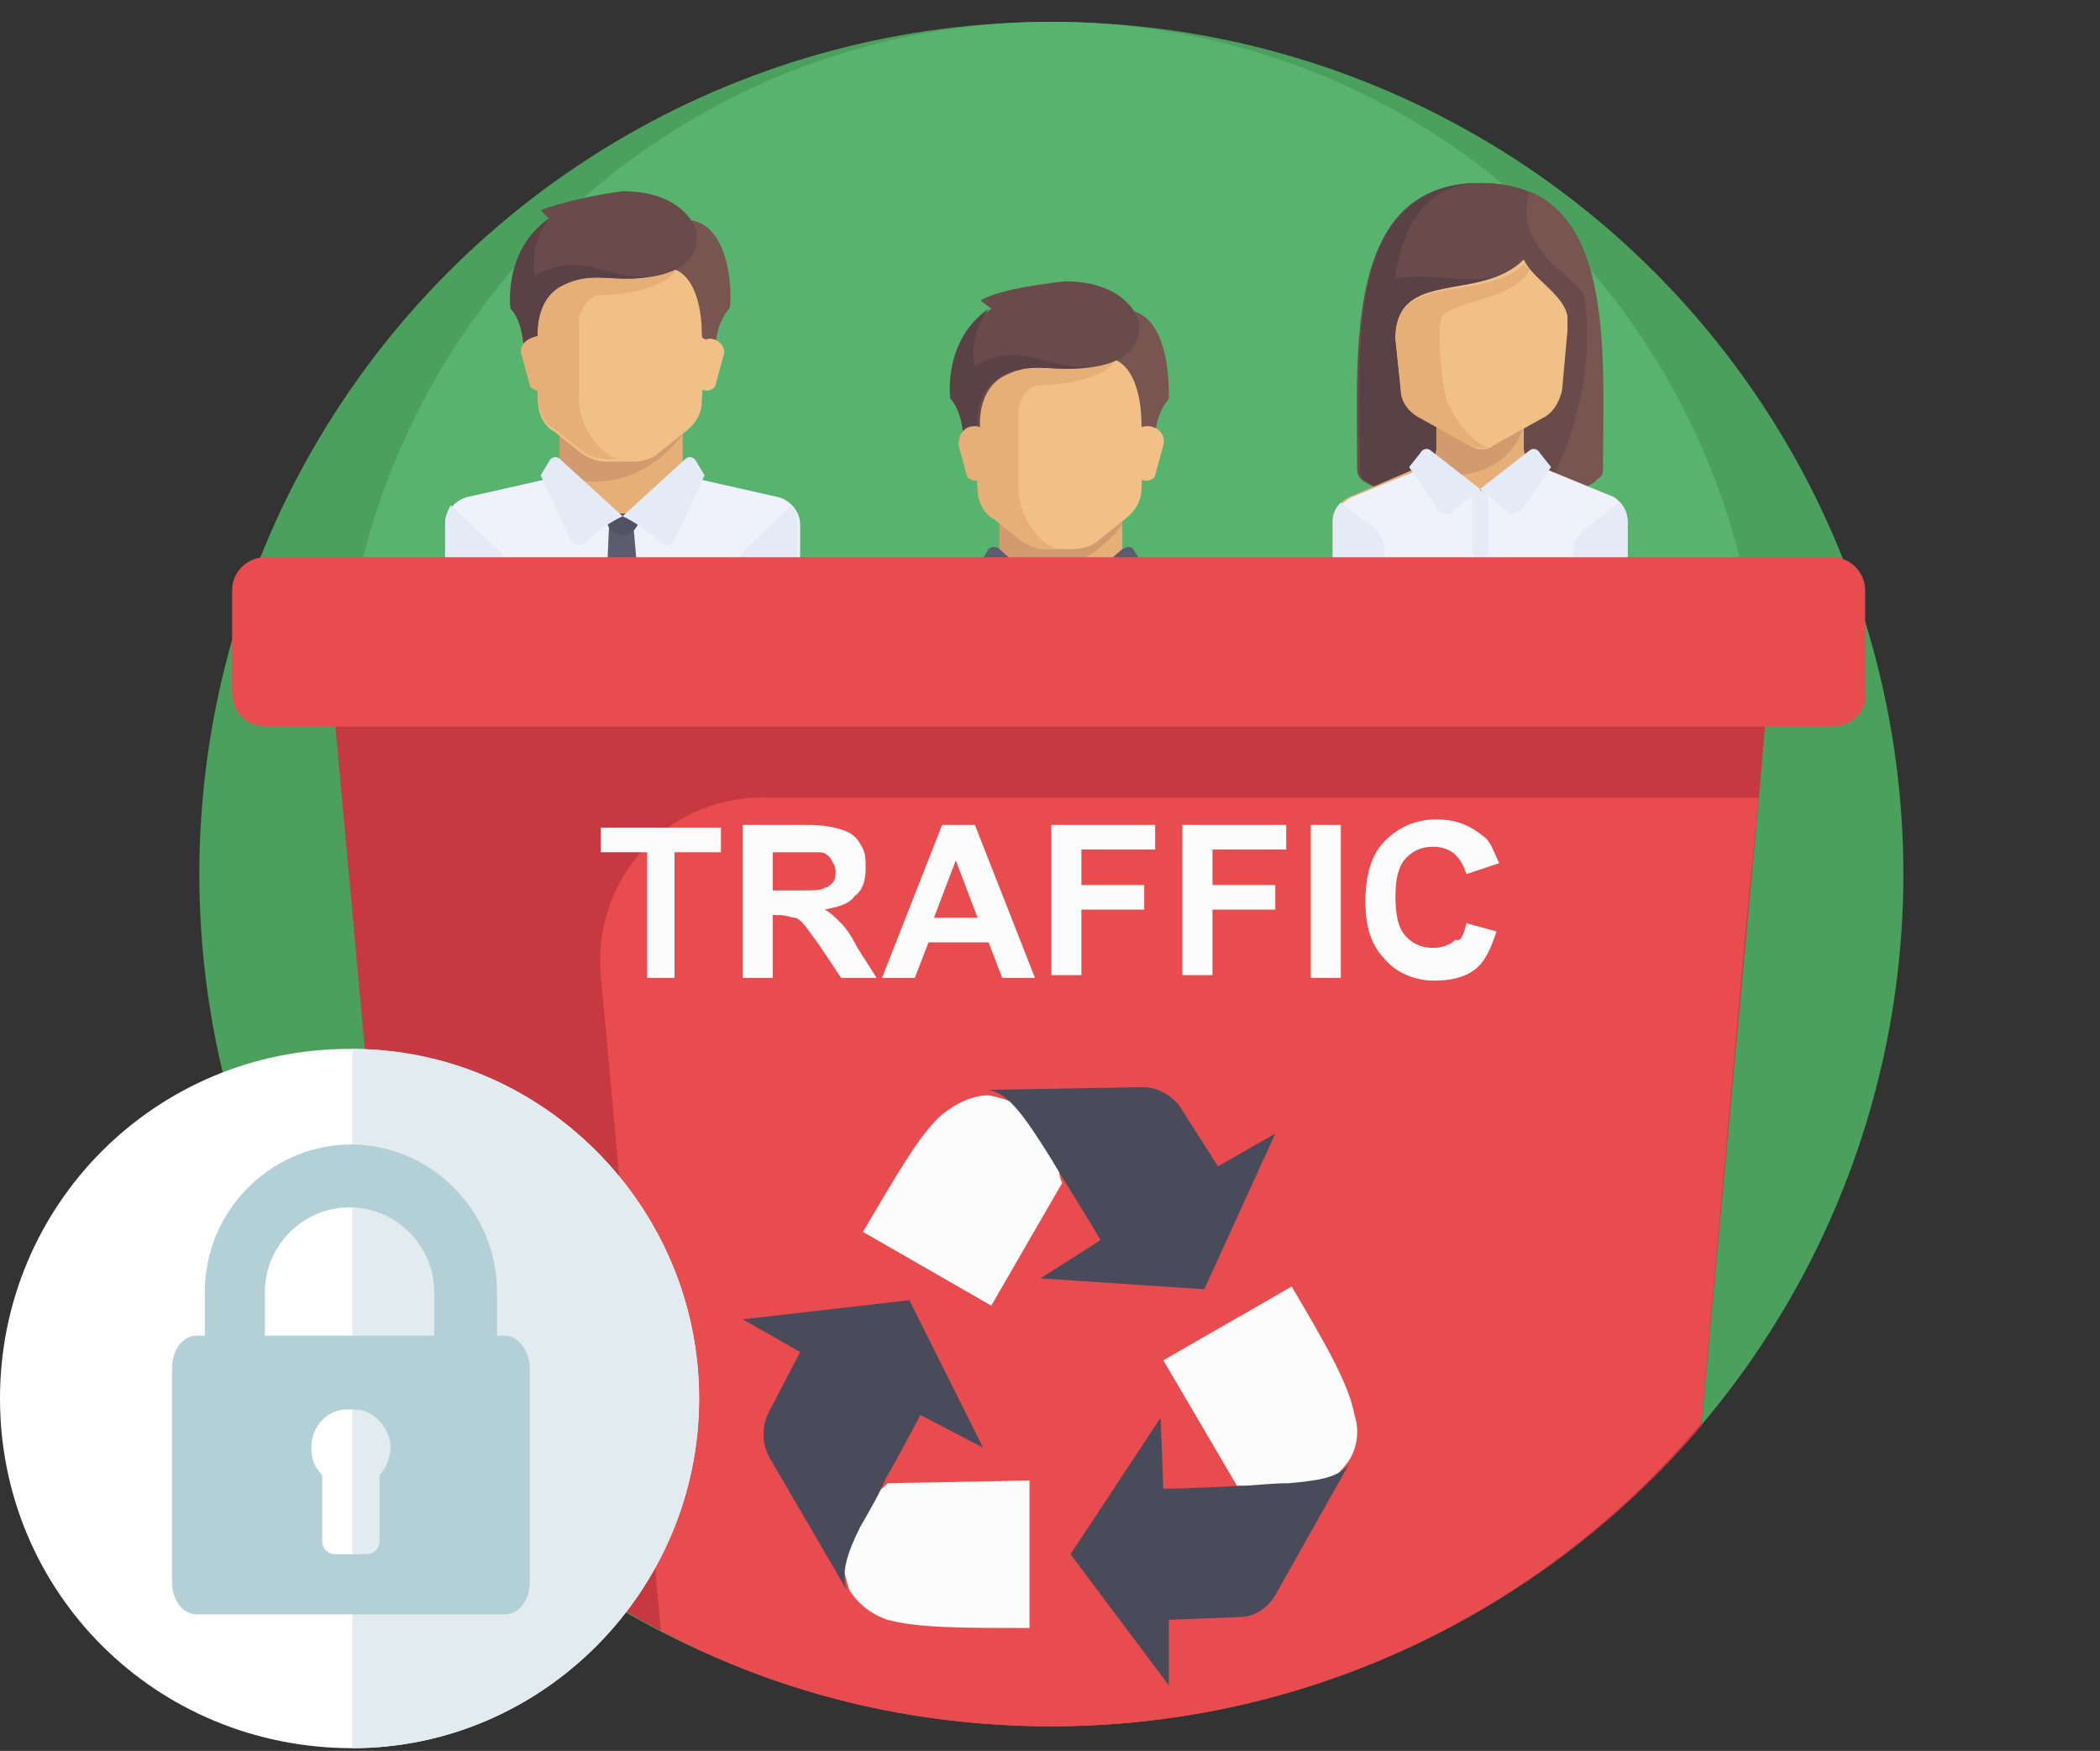 <?xml version="1.0" encoding="utf-8"?>
<!-- Generator: Adobe Illustrator 23.0.0, SVG Export Plug-In . SVG Version: 6.00 Build 0)  -->
<svg version="1.1" id="Слой_1" xmlns="http://www.w3.org/2000/svg" xmlns:xlink="http://www.w3.org/1999/xlink" x="0px" y="0px"
	 viewBox="0 0 76.9 64.1" style="enable-background:new 0 0 76.9 64.1;" xml:space="preserve">
<rect x="0" y="0" width="76.9" height="64.1" fill="#333333" stroke="none"/>
<style type="text/css">
	.st0{fill:#4BA05D;}
	.st1{fill:#57B36E;}
	.st2{fill:#E6AF78;}
	.st3{fill:#707487;}
	.st4{fill:#D29B6E;}
	.st5{fill:#F0C087;}
	.st6{fill:#5B5D6E;}
	.st7{fill:#515262;}
	.st8{fill:#785550;}
	.st9{fill:#694B4B;}
	.st10{fill:#5A4146;}
	.st11{fill:#EFF2FA;}
	.st12{fill:#E4EAF6;}
	.st13{fill:#C63940;}
	.st14{fill:#E84C4F;}
	.st15{fill:#FCFCFC;}
	.st16{fill:#494B5B;}
	.st17{fill:#FFFFFF;}
	.st18{fill:#E1EBF0;}
	.st19{fill:#B2D0D6;}
</style>
<title>shield</title>
<desc>Created with Sketch.</desc>
<g>
	<circle class="st0" cx="38.5" cy="32" r="31.2"/>
	<circle class="st1" cx="38.5" cy="26.8" r="26"/>
	<g>
		<polygon class="st2" points="41.1,20.6 41.1,18.9 36.6,18.9 36.6,20.6 38.9,22.6 		"/>
		<path class="st3" d="M44.6,21.4l-3.1-0.7c-0.1,0-0.1,0-0.1-0.1l-2.5,1.5l-2.4-1.5c-0.1,0.1-0.1,0.1-0.2,0.1l-3.1,0.7
			c-0.4,0.1-0.8,0.5-0.8,1v2c0,0.3,0.2,0.5,0.5,0.5h12c0.3,0,0.5-0.2,0.5-0.5v-2C45.4,21.9,45,21.5,44.6,21.4z"/>
		<path class="st4" d="M36.6,18.9v1.8c2.8,1,4.5-1.5,4.5-1.5v-0.3H36.6z"/>
		<path class="st5" d="M35.6,13.1l0.2,4.8c0,0.4,0.2,0.9,0.6,1.1l1,0.8c0.3,0.2,0.6,0.3,0.9,0.3h1c0.3,0,0.7-0.1,0.9-0.3l1-0.8
			c0.4-0.3,0.6-0.7,0.6-1.1l0.2-4.8H35.6z"/>
		<path class="st2" d="M38.1,14.1c1,0,2.5-0.3,2.8-1h-5.3l0.2,4.8c0,0.4,0.2,0.9,0.6,1.1l1,0.8c0.3,0.2,0.6,0.3,0.9,0.3h0.5
			c-0.5,0-1.5-1-1.5-2.2c0-0.6,0-2.2,0-3C37.4,14.6,37.6,14.1,38.1,14.1z"/>
		<g>
			<path class="st6" d="M43.5,23.2l1.6-1.5c0.1,0.2,0.2,0.4,0.2,0.6v2c0,0.3-0.2,0.5-0.5,0.5h-1.7v-0.7
				C43.1,23.8,43.3,23.5,43.5,23.2z"/>
			<path class="st6" d="M34.2,23.2l-1.6-1.5c-0.1,0.2-0.2,0.4-0.2,0.6v2c0,0.3,0.2,0.5,0.5,0.5h1.7v-0.7
				C34.6,23.8,34.5,23.5,34.2,23.2z"/>
			<polygon class="st6" points="39.5,24.9 38.2,24.9 38.4,22.6 39.3,22.6 			"/>
		</g>
		<path class="st7" d="M39.5,22.1h-1.2v0.2c0,0.3,0.3,0.6,0.6,0.6h0c0.3,0,0.6-0.3,0.6-0.6L39.5,22.1L39.5,22.1z"/>
		<g>
			<path class="st6" d="M36.6,20.1l2.3,2.1c0,0-0.7,0.3-1.4,1C37.3,23.2,37,23.2,37,23l-1.1-2.4l0.3-0.5C36.3,20,36.5,20,36.6,20.1z
				"/>
			<path class="st6" d="M41.1,20.1l-2.3,2c0,0,0.7,0.3,1.4,1c0.2,0.1,0.4,0.1,0.5-0.1l1.1-2.4l-0.3-0.5C41.4,20,41.3,20,41.1,20.1z"
				/>
		</g>
		<path class="st8" d="M40.4,11.5l0.2,1.6c1.1,0.2,1.2,1.9,1.2,2.4c0,0.1,0,0.2,0.1,0.2l0.4,0.6c0,0-0.1-1,0.5-1.7
			C42.8,14.6,43,10.5,40.4,11.5z"/>
		<path class="st5" d="M42.6,16.3l-0.3,1.1c0,0.1-0.2,0.2-0.3,0.2l0,0c-0.2,0-0.3-0.1-0.3-0.3l-0.2-1.1c0-0.3,0.2-0.6,0.5-0.6l0,0
			C42.4,15.6,42.7,15.9,42.6,16.3z"/>
		<path class="st9" d="M35.9,11l0.4,0.3c-1.7,1.2-1.4,3.3-1.4,3.3c0.5,0.5,0.5,1.7,0.5,1.7l0.5-0.5c0,0-0.2-1.4,0.8-2
			c0.9-0.5,1.6-0.3,2.4-0.3c2.1,0,2.7-0.8,2.6-1.7c-0.1-0.5-0.8-1.5-2.7-1.5C38.1,10.4,36.6,10.6,35.9,11z"/>
		<path class="st10" d="M35.7,13.4c0,0-0.3-1,0.5-2.1c-1.7,1.2-1.4,3.3-1.4,3.3c0.5,0.5,0.5,1.7,0.5,1.7l0.5-0.5c0,0-0.2-1.4,0.8-2
			c0.9-0.5,1.6-0.3,2.4-0.3c0.3,0,0.6,0,0.9-0.1C38.3,13.6,37.4,12.4,35.7,13.4z"/>
		<path class="st2" d="M35.1,16.3l0.3,1.1c0,0.1,0.2,0.2,0.3,0.2l0,0c0.2,0,0.3-0.1,0.3-0.3l0.2-1.1c0-0.3-0.2-0.6-0.5-0.6l0,0
			C35.3,15.6,35.1,15.9,35.1,16.3z"/>
		<path class="st6" d="M41.8,24.4h-1.2c-0.3,0-0.5,0.2-0.5,0.5l0,0h2.2l0,0C42.4,24.6,42.1,24.4,41.8,24.4z"/>
		<polygon class="st2" points="25,17.4 25,15.6 20.5,15.6 20.5,17.4 22.8,19.3 		"/>
		<path class="st11" d="M28.5,18.2l-3.1-0.7c-0.1,0-0.1,0-0.1-0.1l-2.5,1.5l-2.4-1.5c-0.1,0.1-0.1,0.1-0.2,0.1l-3.1,0.7
			c-0.4,0.1-0.8,0.5-0.8,1v2c0,0.3,0.2,0.5,0.5,0.5h12c0.3,0,0.5-0.2,0.5-0.5v-2C29.3,18.7,28.9,18.3,28.5,18.2z"/>
		<path class="st4" d="M20.5,15.6v1.8c2.8,1,4.5-1.5,4.5-1.5v-0.3L20.5,15.6L20.5,15.6z"/>
		<path class="st5" d="M19.5,9.9l0.2,4.8c0,0.4,0.2,0.9,0.6,1.1l1,0.8c0.3,0.2,0.6,0.3,0.9,0.3h1c0.3,0,0.7-0.1,0.9-0.3l1-0.8
			c0.4-0.3,0.6-0.7,0.6-1.1L26,9.9H19.5L19.5,9.9z"/>
		<path class="st2" d="M22,10.8c1,0,2.5-0.3,2.8-1h-5.3l0.2,4.8c0,0.4,0.2,0.9,0.6,1.1l1,0.8c0.3,0.2,0.6,0.3,0.9,0.3h0.5
			c-0.5,0-1.5-1-1.5-2.2c0-0.6,0-2.2,0-3C21.3,11.4,21.5,10.8,22,10.8z"/>
		<g>
			<path class="st12" d="M27.4,20l1.6-1.5c0.1,0.2,0.2,0.4,0.2,0.6v2c0,0.3-0.2,0.5-0.5,0.5H27v-0.7C27,20.5,27.2,20.2,27.4,20z"/>
			<path class="st12" d="M18.1,20l-1.6-1.5c-0.1,0.2-0.2,0.4-0.2,0.6v2c0,0.3,0.2,0.5,0.5,0.5h1.7v-0.7C18.5,20.5,18.4,20.2,18.1,20
				z"/>
		</g>
		<polygon class="st6" points="23.4,21.6 22.2,21.6 22.3,19.3 23.2,19.3 		"/>
		<path class="st7" d="M23.4,18.8h-1.2V19c0,0.3,0.3,0.6,0.6,0.6h0c0.3,0,0.6-0.3,0.6-0.6L23.4,18.8L23.4,18.8z"/>
		<g>
			<path class="st12" d="M20.5,16.8l2.3,2.1c0,0-0.7,0.3-1.4,1c-0.2,0.1-0.4,0.1-0.5-0.1l-1.1-2.4l0.3-0.5
				C20.2,16.7,20.4,16.7,20.5,16.8z"/>
			<path class="st12" d="M25.1,16.8l-2.3,2.1c0,0,0.7,0.3,1.4,1c0.2,0.1,0.4,0.1,0.5-0.1l1.1-2.4l-0.3-0.5
				C25.4,16.7,25.2,16.7,25.1,16.8z"/>
		</g>
		<path class="st8" d="M24.3,8.2l0.2,1.6c1.1,0.2,1.2,1.9,1.2,2.4c0,0.1,0,0.2,0.1,0.2l0.4,0.6c0,0-0.1-1,0.5-1.7
			C26.8,11.4,27,7.2,24.3,8.2z"/>
		<path class="st5" d="M26.5,13l-0.3,1.1c0,0.1-0.2,0.2-0.3,0.2l0,0c-0.2,0-0.3-0.1-0.3-0.3L25.5,13c0-0.3,0.2-0.6,0.5-0.6l0,0
			C26.3,12.4,26.6,12.7,26.5,13z"/>
		<path class="st9" d="M19.8,7.7L20.1,8c-1.7,1.2-1.4,3.3-1.4,3.3c0.5,0.5,0.5,1.7,0.5,1.7l0.5-0.5c0,0-0.2-1.4,0.8-2
			c0.9-0.5,1.6-0.3,2.4-0.3c2.1,0,2.7-0.8,2.6-1.7c-0.1-0.5-0.8-1.5-2.7-1.5C22,7.1,20.5,7.4,19.8,7.7z"/>
		<path class="st10" d="M19.6,10.1c0,0-0.3-1,0.5-2.1c-1.7,1.2-1.4,3.3-1.4,3.3c0.5,0.5,0.5,1.7,0.5,1.7l0.5-0.5c0,0-0.2-1.4,0.8-2
			c0.9-0.5,1.6-0.3,2.4-0.3c0.3,0,0.6,0,0.9-0.1C22.2,10.3,21.3,9.1,19.6,10.1z"/>
		<path class="st2" d="M19.1,13l0.3,1.1c0,0.1,0.2,0.2,0.3,0.2l0,0c0.2,0,0.3-0.1,0.3-0.3l0.2-1.1c0-0.3-0.2-0.6-0.5-0.6l0,0
			C19.2,12.4,19,12.7,19.1,13z"/>
		<path class="st12" d="M25.8,21.1h-1.2c-0.3,0-0.5,0.2-0.5,0.5l0,0h2.2l0,0C26.3,21.3,26.1,21.1,25.8,21.1z"/>
		<path class="st9" d="M54.2,6.7c-5,0-4.5,6.1-4.5,10.5c0,0.2,0.1,0.3,0.2,0.4c0.5,0.3,2.1,1.1,4.2,1.1c2.1,0,3.7-0.8,4.2-1.1
			c0.2-0.1,0.2-0.2,0.2-0.4C58.7,12.8,59.3,6.7,54.2,6.7z"/>
		<path class="st10" d="M53.9,6.7c-4.7,0.3-4.1,6.2-4.1,10.5c0,0.2,0.1,0.3,0.2,0.4c0.5,0.3,2.1,1.1,4.2,1.1l1.3-8.9"/>
		<path class="st9" d="M54.2,6.7c-2.9,0-3.1,3.5-3.1,3.5c1.6-0.3,2.7,0.4,4.3-0.3l-1.3,8.9c2.1,0,3.7-0.8,4.2-1.1
			c0.2-0.1,0.2-0.2,0.2-0.4C58.7,12.8,59.3,6.7,54.2,6.7z"/>
		<path class="st8" d="M58.7,17.2c0-3.8,0.4-8.9-2.7-10.2c-0.1,0.3-0.2,1.1,0.1,1.6c0.6,1.3,1.3,1.3,1.9,2.2
			c0.6,3.5-1.2,7.2-1.8,7.7l0,0c1.1-0.3,1.9-0.7,2.2-0.9C58.6,17.5,58.7,17.4,58.7,17.2z"/>
		<path class="st2" d="M59.1,18.2L56.2,17c-0.2-0.1-0.4-0.3-0.4-0.6v-0.8h-3.2v0.8c0,0.3-0.2,0.5-0.4,0.6l-2.8,1.2
			c-0.4,0.2-0.6,0.5-0.6,0.9v1.3c0,0.3,0.3,0.6,0.6,0.6H59c0.3,0,0.6-0.3,0.6-0.6v-1.3C59.6,18.7,59.4,18.4,59.1,18.2z"/>
		<path class="st11" d="M59.1,18.2l-2.7-1.1l-2.1,0.9l-2.1-0.9l-2.7,1.1c-0.4,0.2-0.6,0.5-0.6,0.9v1.3c0,0.3,0.3,0.6,0.6,0.6H59
			c0.3,0,0.6-0.3,0.6-0.6v-1.3C59.6,18.7,59.4,18.4,59.1,18.2z"/>
		<path class="st4" d="M55.8,15.6h-3.2v0.8c0,0.3-0.2,0.5-0.4,0.6l-0.4,0.2C55.2,18.1,55.8,15.6,55.8,15.6z"/>
		<g>
			<path class="st12" d="M50.4,19.4l-1.3-1c-0.2,0.2-0.3,0.4-0.3,0.7v1.3c0,0.3,0.3,0.6,0.6,0.6h1.3v-0.8
				C50.7,19.9,50.6,19.6,50.4,19.4z"/>
			<path class="st12" d="M59.6,20.4v-1.3c0-0.3-0.1-0.5-0.3-0.7l-1.3,1c-0.2,0.2-0.4,0.4-0.4,0.8V21H59C59.3,21,59.6,20.7,59.6,20.4
				z"/>
			<path class="st12" d="M54.3,20.4h-0.1c-0.2,0-0.3-0.1-0.3-0.3V18h0.6v2.1C54.6,20.2,54.4,20.4,54.3,20.4z"/>
			<path class="st12" d="M54.2,17.9l-1.8-1.4c-0.1-0.1-0.3-0.1-0.4,0.1l-0.4,0.5l1.1,1.6c0.1,0.1,0.3,0.1,0.4,0.1L54.2,17.9z"/>
			<path class="st12" d="M54.2,17.9l1.8-1.4c0.1-0.1,0.3-0.1,0.4,0.1l0.4,0.5l-1.1,1.6c-0.1,0.1-0.3,0.1-0.4,0.1L54.2,17.9z"/>
		</g>
		<path class="st5" d="M55.8,9.5c-1.6,1.6-4.7,0.3-4.7,2.9l0.2,1.9c0,0.4,0.3,0.8,0.7,1l1.8,1c0.3,0.2,0.7,0.2,0.9,0l1.8-1
			c0.4-0.2,0.6-0.6,0.7-1l0.2-2.2c0-0.2,0-0.3,0-0.5C57.3,10.8,56.1,10.2,55.8,9.5z"/>
		<path class="st2" d="M51.1,12.4l0.2,1.9c0,0.4,0.3,0.8,0.7,1l1.8,1c0.2,0.1,0.4,0.1,0.7,0.1l0,0c0,0-0.9-0.3-1.5-1.7
			c-0.2-0.4-0.4-2.8-0.2-3.1c0.4-0.6,2.6-0.6,3.2-1.7c0-0.1-0.1-0.1-0.1-0.1l0,0c0-0.1-0.1-0.1-0.1-0.1
			C54.2,11.1,51.1,9.9,51.1,12.4z"/>
		<path class="st12" d="M56.6,20.4h-0.8c-0.3,0-0.5,0.2-0.5,0.5V21h1.9v-0.1C57.1,20.6,56.8,20.4,56.6,20.4z"/>
	</g>
	<path class="st13" d="M64.8,24.2l-0.1,1.6l-0.3,3.5l-2.1,22.9C56.6,58.9,48,63.2,38.5,63.2c-5.1,0-10-1.2-14.3-3.5
		c-3.7-1.9-6.9-4.5-9.6-7.7l-2.4-26.3l-0.1-1.6H64.8z"/>
	<g>
		<path class="st14" d="M64.4,29.2l-0.5,5.1l-0.5,5.6l-1.1,12.2C56.6,58.9,48,63.2,38.5,63.2c-5.1,0-10-1.2-14.3-3.5L22,35.7
			c-0.3-3.5,2.4-6.5,5.9-6.5L64.4,29.2L64.4,29.2z"/>
		<path class="st14" d="M67.1,26.6c-57.4,0,0,0-57.4,0c-0.7,0-1.2-0.6-1.2-1.2v-3.8c0-0.7,0.6-1.2,1.2-1.2h57.4
			c0.7,0,1.2,0.6,1.2,1.2v3.8C68.4,26,67.8,26.6,67.1,26.6z"/>
	</g>
	<path class="st15" d="M37.7,54.2v5.4c-2.5,0-4.1,0-5.2-0.3c-0.6-0.2-1.1-0.6-1.4-1.1l0,0c0,0,0,0,0,0c-0.2-0.6-0.5-1.8,0-2.8
		c0.3-0.6,1.1-0.7,1.4-1.1L37.7,54.2L37.7,54.2z"/>
	<path class="st16" d="M33.3,47.6l2.7,5.4l-2.3-1.2c0,0-0.4,0.8-1.3,2.4c-0.2,0.5-0.5,1-0.9,1.7c-0.5,1-0.7,1.7-0.5,2.3l-2.8-4.8
		c-0.3-0.5-0.3-1.1-0.1-1.6l1.2-2.3l-2.1-1.2L33.3,47.6z"/>
	<path class="st15" d="M42.6,49.8l4.7-2.7c1.3,2.2,2.1,3.6,2.3,4.7c0.2,0.6,0.1,1.3-0.3,1.8l0,0c0,0,0,0,0,0C49,54,48,55,47,55
		c-0.7,0-1.1-0.7-1.7-0.6L42.6,49.8z"/>
	<path class="st16" d="M39.2,56.9l3.3-5l0.1,2.6c0,0,0.9,0,2.7-0.1c0.5,0,1.2-0.1,1.9-0.1c1.1-0.1,1.8-0.2,2.2-0.7l-2.7,4.8
		c-0.3,0.5-0.8,0.8-1.3,0.8l-2.6,0.1l0,2.4L39.2,56.9z"/>
	<path class="st15" d="M36.3,47.8l-4.7-2.7c1.3-2.2,2.1-3.6,2.9-4.3c0.5-0.4,1.1-0.7,1.7-0.7l0,0c0,0,0,0,0,0
		c0.6,0.1,1.8,0.5,2.4,1.4c0.4,0.6,0,1.3,0.3,1.8L36.3,47.8z"/>
	<path class="st16" d="M44.1,47.2l-6-0.4l2.2-1.4c0,0-0.4-0.7-1.4-2.3c-0.3-0.5-0.6-1-1-1.6c-0.6-0.9-1.1-1.5-1.7-1.6l5.6-0.1
		c0.6,0,1.1,0.3,1.4,0.7l1.4,2.2l2.1-1.2L44.1,47.2z"/>
	<g>
		<path class="st15" d="M23.7,35.8v-4.6h-1.7v-0.9h4.4v0.9h-1.7v4.6H23.7z"/>
		<path class="st15" d="M27.2,35.8v-5.6h2.4c0.6,0,1,0.1,1.3,0.2c0.3,0.1,0.5,0.3,0.6,0.5c0.2,0.3,0.2,0.5,0.2,0.9
			c0,0.4-0.1,0.8-0.4,1c-0.2,0.3-0.6,0.4-1.1,0.5c0.2,0.1,0.4,0.3,0.6,0.5c0.2,0.2,0.4,0.5,0.6,0.9l0.7,1.1h-1.3l-0.8-1.2
			c-0.3-0.4-0.5-0.7-0.6-0.8c-0.1-0.1-0.2-0.2-0.3-0.2c-0.1,0-0.3-0.1-0.6-0.1h-0.2v2.3H27.2z M28.4,32.6h0.8c0.5,0,0.9,0,1-0.1
			c0.1,0,0.2-0.1,0.3-0.2c0.1-0.1,0.1-0.3,0.1-0.4c0-0.2-0.1-0.3-0.2-0.5c-0.1-0.1-0.2-0.2-0.4-0.2c-0.1,0-0.4,0-0.8,0h-0.9V32.6z"
			/>
		<path class="st15" d="M37.9,35.8h-1.2l-0.5-1.3h-2.2l-0.5,1.3h-1.2l2.2-5.6h1.2L37.9,35.8z M35.8,33.6L35,31.5l-0.8,2.1H35.8z"/>
		<path class="st15" d="M38.5,35.8v-5.6h3.8v0.9h-2.7v1.3h2.3v0.9h-2.3v2.4H38.5z"/>
		<path class="st15" d="M43.3,35.8v-5.6h3.8v0.9h-2.7v1.3h2.3v0.9h-2.3v2.4H43.3z"/>
		<path class="st15" d="M48,35.8v-5.6h1.1v5.6H48z"/>
		<path class="st15" d="M53.7,33.8l1.1,0.3c-0.2,0.6-0.4,1.1-0.8,1.4c-0.4,0.3-0.9,0.4-1.5,0.4c-0.7,0-1.4-0.3-1.8-0.8
			c-0.5-0.5-0.7-1.2-0.7-2.1c0-0.9,0.2-1.7,0.7-2.2c0.5-0.5,1.1-0.8,1.9-0.8c0.7,0,1.2,0.2,1.7,0.6c0.3,0.2,0.4,0.6,0.6,1L53.7,32
			c-0.1-0.3-0.2-0.5-0.4-0.7c-0.2-0.2-0.5-0.3-0.8-0.3c-0.4,0-0.7,0.1-1,0.4c-0.3,0.3-0.4,0.8-0.4,1.4c0,0.7,0.1,1.2,0.4,1.5
			c0.3,0.3,0.6,0.4,1,0.4c0.3,0,0.6-0.1,0.8-0.3C53.5,34.5,53.6,34.2,53.7,33.8z"/>
	</g>
</g>
<g>
	<g>
		<path class="st17" d="M25.6,51.2c0,7-5.7,12.8-12.7,12.8l0,0C5.7,64,0,58.3,0,51.2s5.7-12.8,12.8-12.8l0,0
			C19.9,38.4,25.6,44.2,25.6,51.2L25.6,51.2z"/>
		<path class="st18" d="M25.6,51.2c0,7-5.7,12.8-12.7,12.8V38.4C19.9,38.4,25.6,44.2,25.6,51.2L25.6,51.2z"/>
		<path class="st19" d="M18.5,48.9h-0.3v-1.6c0-2.9-2.3-5.3-5.2-5.4c-0.1,0-0.2,0-0.3,0c-2.9,0.1-5.2,2.5-5.2,5.4v1.6H7.2
			c-0.5,0-0.9,0.5-0.9,1.2v7.8c0,0.7,0.4,1.2,0.9,1.2h11.3c0.5,0,0.9-0.5,0.9-1.2v-7.8C19.4,49.5,19,48.9,18.5,48.9L18.5,48.9z
			 M13.9,54v2.4c0,0.3-0.2,0.5-0.5,0.5h-1.1c-0.3,0-0.5-0.2-0.5-0.5V54c-0.3-0.3-0.4-0.6-0.4-1c0-0.8,0.6-1.4,1.3-1.4
			c0.1,0,0.2,0,0.3,0c0.7,0,1.3,0.7,1.3,1.4C14.3,53.4,14.1,53.8,13.9,54L13.9,54z M15.9,48.9H9.7v-1.6c0-1.7,1.4-3.1,3.1-3.1
			s3.1,1.4,3.1,3.1V48.9z"/>
	</g>
</g>
</svg>
